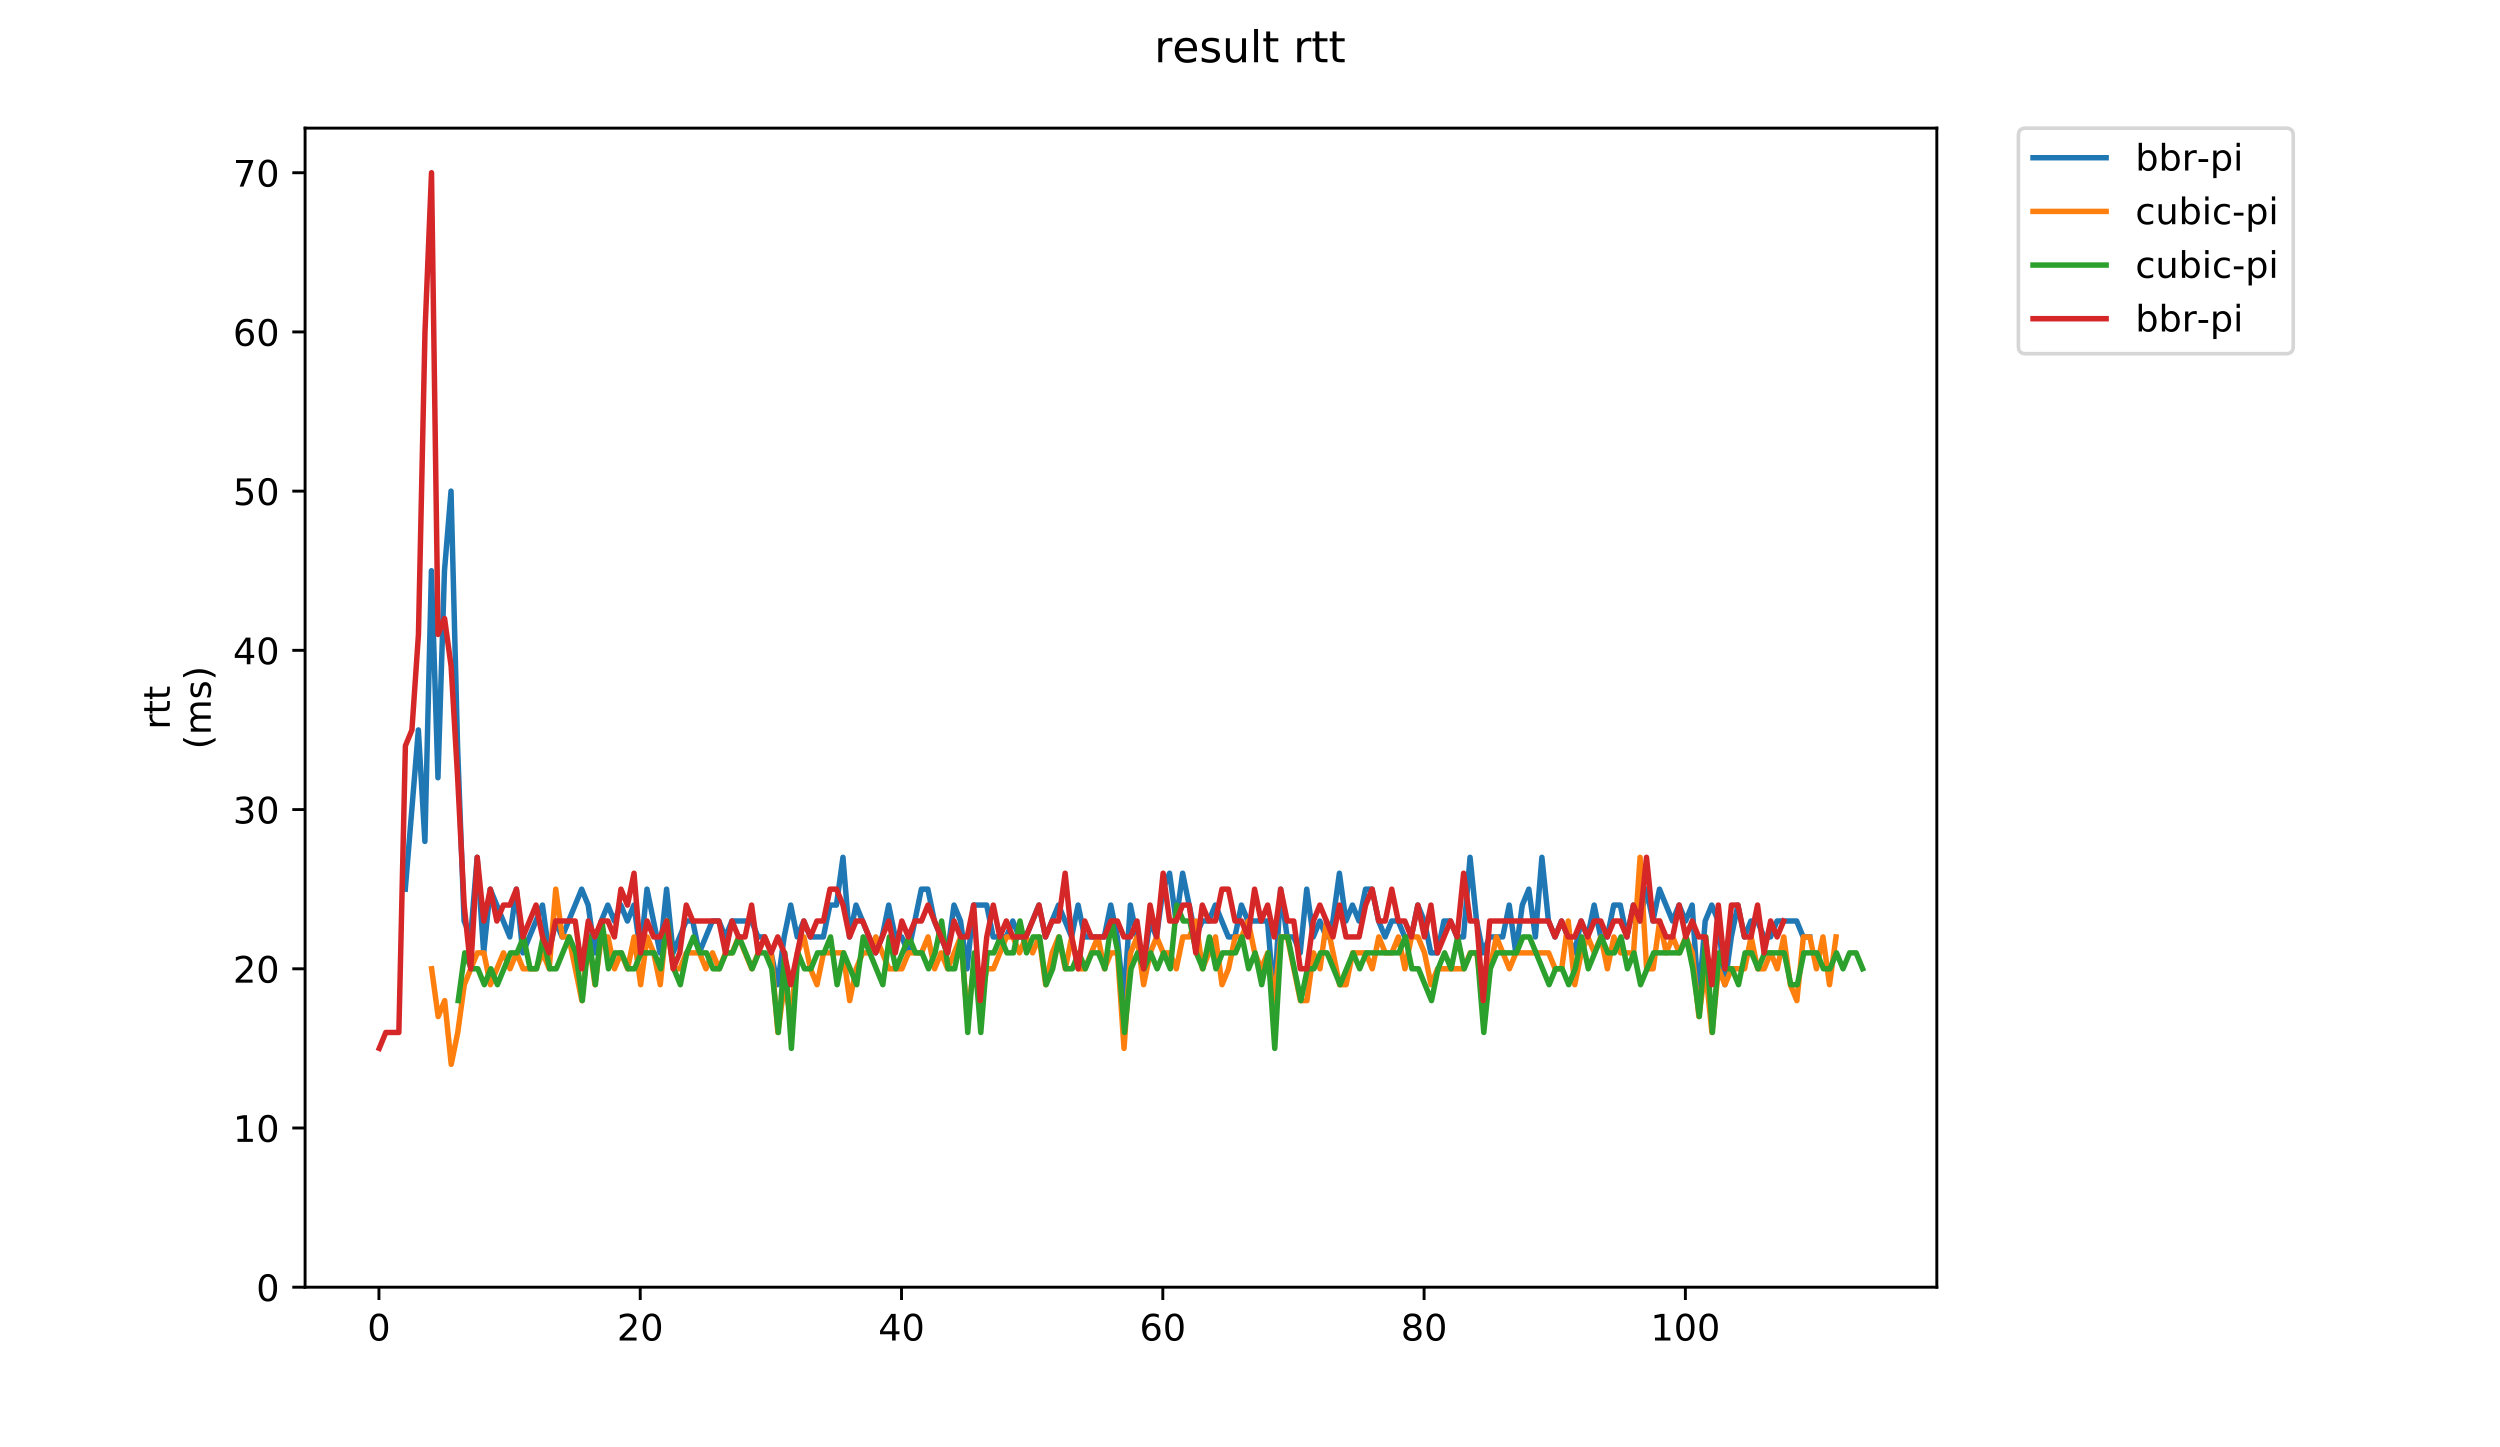 <?xml version="1.0" encoding="utf-8" standalone="no"?>
<!DOCTYPE svg PUBLIC "-//W3C//DTD SVG 1.1//EN"
  "http://www.w3.org/Graphics/SVG/1.1/DTD/svg11.dtd">
<!-- Created with matplotlib (https://matplotlib.org/) -->
<svg height="396pt" version="1.1" viewBox="0 0 684 396" width="684pt" xmlns="http://www.w3.org/2000/svg" xmlns:xlink="http://www.w3.org/1999/xlink">
 <defs>
  <style type="text/css">
*{stroke-linecap:butt;stroke-linejoin:round;}
  </style>
 </defs>
 <g id="figure_1">
  <g id="patch_1">
   <path d="M 0 396 
L 684 396 
L 684 0 
L 0 0 
z
" style="fill:#ffffff;"/>
  </g>
  <g id="axes_1">
   <g id="patch_2">
    <path d="M 83.472 352.174 
L 529.913 352.174 
L 529.913 35.062 
L 83.472 35.062 
z
" style="fill:#ffffff;"/>
   </g>
   <g id="matplotlib.axis_1">
    <g id="xtick_1">
     <g id="line2d_1">
      <defs>
       <path d="M 0 0 
L 0 3.5 
" id="md0617c1db4" style="stroke:#000000;stroke-width:0.8;"/>
      </defs>
      <g>
       <use style="stroke:#000000;stroke-width:0.8;" x="103.679" xlink:href="#md0617c1db4" y="352.174"/>
      </g>
     </g>
     <g id="text_1">
      <!-- 0 -->
      <defs>
       <path d="M 31.781 66.406 
Q 24.172 66.406 20.328 58.906 
Q 16.5 51.422 16.5 36.375 
Q 16.5 21.391 20.328 13.891 
Q 24.172 6.391 31.781 6.391 
Q 39.453 6.391 43.281 13.891 
Q 47.125 21.391 47.125 36.375 
Q 47.125 51.422 43.281 58.906 
Q 39.453 66.406 31.781 66.406 
z
M 31.781 74.219 
Q 44.047 74.219 50.516 64.516 
Q 56.984 54.828 56.984 36.375 
Q 56.984 17.969 50.516 8.266 
Q 44.047 -1.422 31.781 -1.422 
Q 19.531 -1.422 13.062 8.266 
Q 6.594 17.969 6.594 36.375 
Q 6.594 54.828 13.062 64.516 
Q 19.531 74.219 31.781 74.219 
z
" id="DejaVuSans-48"/>
      </defs>
      <g transform="translate(100.498 366.773)scale(0.1 -0.1)">
       <use xlink:href="#DejaVuSans-48"/>
      </g>
     </g>
    </g>
    <g id="xtick_2">
     <g id="line2d_2">
      <g>
       <use style="stroke:#000000;stroke-width:0.8;" x="175.167" xlink:href="#md0617c1db4" y="352.174"/>
      </g>
     </g>
     <g id="text_2">
      <!-- 20 -->
      <defs>
       <path d="M 19.188 8.297 
L 53.609 8.297 
L 53.609 0 
L 7.328 0 
L 7.328 8.297 
Q 12.938 14.109 22.625 23.891 
Q 32.328 33.688 34.812 36.531 
Q 39.547 41.844 41.422 45.531 
Q 43.312 49.219 43.312 52.781 
Q 43.312 58.594 39.234 62.25 
Q 35.156 65.922 28.609 65.922 
Q 23.969 65.922 18.812 64.312 
Q 13.672 62.703 7.812 59.422 
L 7.812 69.391 
Q 13.766 71.781 18.938 73 
Q 24.125 74.219 28.422 74.219 
Q 39.75 74.219 46.484 68.547 
Q 53.219 62.891 53.219 53.422 
Q 53.219 48.922 51.531 44.891 
Q 49.859 40.875 45.406 35.406 
Q 44.188 33.984 37.641 27.219 
Q 31.109 20.453 19.188 8.297 
z
" id="DejaVuSans-50"/>
      </defs>
      <g transform="translate(168.805 366.773)scale(0.1 -0.1)">
       <use xlink:href="#DejaVuSans-50"/>
       <use x="63.623" xlink:href="#DejaVuSans-48"/>
      </g>
     </g>
    </g>
    <g id="xtick_3">
     <g id="line2d_3">
      <g>
       <use style="stroke:#000000;stroke-width:0.8;" x="246.655" xlink:href="#md0617c1db4" y="352.174"/>
      </g>
     </g>
     <g id="text_3">
      <!-- 40 -->
      <defs>
       <path d="M 37.797 64.312 
L 12.891 25.391 
L 37.797 25.391 
z
M 35.203 72.906 
L 47.609 72.906 
L 47.609 25.391 
L 58.016 25.391 
L 58.016 17.188 
L 47.609 17.188 
L 47.609 0 
L 37.797 0 
L 37.797 17.188 
L 4.891 17.188 
L 4.891 26.703 
z
" id="DejaVuSans-52"/>
      </defs>
      <g transform="translate(240.293 366.773)scale(0.1 -0.1)">
       <use xlink:href="#DejaVuSans-52"/>
       <use x="63.623" xlink:href="#DejaVuSans-48"/>
      </g>
     </g>
    </g>
    <g id="xtick_4">
     <g id="line2d_4">
      <g>
       <use style="stroke:#000000;stroke-width:0.8;" x="318.143" xlink:href="#md0617c1db4" y="352.174"/>
      </g>
     </g>
     <g id="text_4">
      <!-- 60 -->
      <defs>
       <path d="M 33.016 40.375 
Q 26.375 40.375 22.484 35.828 
Q 18.609 31.297 18.609 23.391 
Q 18.609 15.531 22.484 10.953 
Q 26.375 6.391 33.016 6.391 
Q 39.656 6.391 43.531 10.953 
Q 47.406 15.531 47.406 23.391 
Q 47.406 31.297 43.531 35.828 
Q 39.656 40.375 33.016 40.375 
z
M 52.594 71.297 
L 52.594 62.312 
Q 48.875 64.062 45.094 64.984 
Q 41.312 65.922 37.594 65.922 
Q 27.828 65.922 22.672 59.328 
Q 17.531 52.734 16.797 39.406 
Q 19.672 43.656 24.016 45.922 
Q 28.375 48.188 33.594 48.188 
Q 44.578 48.188 50.953 41.516 
Q 57.328 34.859 57.328 23.391 
Q 57.328 12.156 50.688 5.359 
Q 44.047 -1.422 33.016 -1.422 
Q 20.359 -1.422 13.672 8.266 
Q 6.984 17.969 6.984 36.375 
Q 6.984 53.656 15.188 63.938 
Q 23.391 74.219 37.203 74.219 
Q 40.922 74.219 44.703 73.484 
Q 48.484 72.75 52.594 71.297 
z
" id="DejaVuSans-54"/>
      </defs>
      <g transform="translate(311.781 366.773)scale(0.1 -0.1)">
       <use xlink:href="#DejaVuSans-54"/>
       <use x="63.623" xlink:href="#DejaVuSans-48"/>
      </g>
     </g>
    </g>
    <g id="xtick_5">
     <g id="line2d_5">
      <g>
       <use style="stroke:#000000;stroke-width:0.8;" x="389.631" xlink:href="#md0617c1db4" y="352.174"/>
      </g>
     </g>
     <g id="text_5">
      <!-- 80 -->
      <defs>
       <path d="M 31.781 34.625 
Q 24.75 34.625 20.719 30.859 
Q 16.703 27.094 16.703 20.516 
Q 16.703 13.922 20.719 10.156 
Q 24.75 6.391 31.781 6.391 
Q 38.812 6.391 42.859 10.172 
Q 46.922 13.969 46.922 20.516 
Q 46.922 27.094 42.891 30.859 
Q 38.875 34.625 31.781 34.625 
z
M 21.922 38.812 
Q 15.578 40.375 12.031 44.719 
Q 8.5 49.078 8.5 55.328 
Q 8.5 64.062 14.719 69.141 
Q 20.953 74.219 31.781 74.219 
Q 42.672 74.219 48.875 69.141 
Q 55.078 64.062 55.078 55.328 
Q 55.078 49.078 51.531 44.719 
Q 48 40.375 41.703 38.812 
Q 48.828 37.156 52.797 32.312 
Q 56.781 27.484 56.781 20.516 
Q 56.781 9.906 50.312 4.234 
Q 43.844 -1.422 31.781 -1.422 
Q 19.734 -1.422 13.25 4.234 
Q 6.781 9.906 6.781 20.516 
Q 6.781 27.484 10.781 32.312 
Q 14.797 37.156 21.922 38.812 
z
M 18.312 54.391 
Q 18.312 48.734 21.844 45.562 
Q 25.391 42.391 31.781 42.391 
Q 38.141 42.391 41.719 45.562 
Q 45.312 48.734 45.312 54.391 
Q 45.312 60.062 41.719 63.234 
Q 38.141 66.406 31.781 66.406 
Q 25.391 66.406 21.844 63.234 
Q 18.312 60.062 18.312 54.391 
z
" id="DejaVuSans-56"/>
      </defs>
      <g transform="translate(383.269 366.773)scale(0.1 -0.1)">
       <use xlink:href="#DejaVuSans-56"/>
       <use x="63.623" xlink:href="#DejaVuSans-48"/>
      </g>
     </g>
    </g>
    <g id="xtick_6">
     <g id="line2d_6">
      <g>
       <use style="stroke:#000000;stroke-width:0.8;" x="461.119" xlink:href="#md0617c1db4" y="352.174"/>
      </g>
     </g>
     <g id="text_6">
      <!-- 100 -->
      <defs>
       <path d="M 12.406 8.297 
L 28.516 8.297 
L 28.516 63.922 
L 10.984 60.406 
L 10.984 69.391 
L 28.422 72.906 
L 38.281 72.906 
L 38.281 8.297 
L 54.391 8.297 
L 54.391 0 
L 12.406 0 
z
" id="DejaVuSans-49"/>
      </defs>
      <g transform="translate(451.575 366.773)scale(0.1 -0.1)">
       <use xlink:href="#DejaVuSans-49"/>
       <use x="63.623" xlink:href="#DejaVuSans-48"/>
       <use x="127.246" xlink:href="#DejaVuSans-48"/>
      </g>
     </g>
    </g>
   </g>
   <g id="matplotlib.axis_2">
    <g id="ytick_1">
     <g id="line2d_7">
      <defs>
       <path d="M 0 0 
L -3.5 0 
" id="m2004f28750" style="stroke:#000000;stroke-width:0.8;"/>
      </defs>
      <g>
       <use style="stroke:#000000;stroke-width:0.8;" x="83.472" xlink:href="#m2004f28750" y="352.174"/>
      </g>
     </g>
     <g id="text_7">
      <!-- 0 -->
      <g transform="translate(70.11 355.973)scale(0.1 -0.1)">
       <use xlink:href="#DejaVuSans-48"/>
      </g>
     </g>
    </g>
    <g id="ytick_2">
     <g id="line2d_8">
      <g>
       <use style="stroke:#000000;stroke-width:0.8;" x="83.472" xlink:href="#m2004f28750" y="308.615"/>
      </g>
     </g>
     <g id="text_8">
      <!-- 10 -->
      <g transform="translate(63.747 312.414)scale(0.1 -0.1)">
       <use xlink:href="#DejaVuSans-49"/>
       <use x="63.623" xlink:href="#DejaVuSans-48"/>
      </g>
     </g>
    </g>
    <g id="ytick_3">
     <g id="line2d_9">
      <g>
       <use style="stroke:#000000;stroke-width:0.8;" x="83.472" xlink:href="#m2004f28750" y="265.056"/>
      </g>
     </g>
     <g id="text_9">
      <!-- 20 -->
      <g transform="translate(63.747 268.855)scale(0.1 -0.1)">
       <use xlink:href="#DejaVuSans-50"/>
       <use x="63.623" xlink:href="#DejaVuSans-48"/>
      </g>
     </g>
    </g>
    <g id="ytick_4">
     <g id="line2d_10">
      <g>
       <use style="stroke:#000000;stroke-width:0.8;" x="83.472" xlink:href="#m2004f28750" y="221.496"/>
      </g>
     </g>
     <g id="text_10">
      <!-- 30 -->
      <defs>
       <path d="M 40.578 39.312 
Q 47.656 37.797 51.625 33 
Q 55.609 28.219 55.609 21.188 
Q 55.609 10.406 48.188 4.484 
Q 40.766 -1.422 27.094 -1.422 
Q 22.516 -1.422 17.656 -0.516 
Q 12.797 0.391 7.625 2.203 
L 7.625 11.719 
Q 11.719 9.328 16.594 8.109 
Q 21.484 6.891 26.812 6.891 
Q 36.078 6.891 40.938 10.547 
Q 45.797 14.203 45.797 21.188 
Q 45.797 27.641 41.281 31.266 
Q 36.766 34.906 28.719 34.906 
L 20.219 34.906 
L 20.219 43.016 
L 29.109 43.016 
Q 36.375 43.016 40.234 45.922 
Q 44.094 48.828 44.094 54.297 
Q 44.094 59.906 40.109 62.906 
Q 36.141 65.922 28.719 65.922 
Q 24.656 65.922 20.016 65.031 
Q 15.375 64.156 9.812 62.312 
L 9.812 71.094 
Q 15.438 72.656 20.344 73.438 
Q 25.25 74.219 29.594 74.219 
Q 40.828 74.219 47.359 69.109 
Q 53.906 64.016 53.906 55.328 
Q 53.906 49.266 50.438 45.094 
Q 46.969 40.922 40.578 39.312 
z
" id="DejaVuSans-51"/>
      </defs>
      <g transform="translate(63.747 225.296)scale(0.1 -0.1)">
       <use xlink:href="#DejaVuSans-51"/>
       <use x="63.623" xlink:href="#DejaVuSans-48"/>
      </g>
     </g>
    </g>
    <g id="ytick_5">
     <g id="line2d_11">
      <g>
       <use style="stroke:#000000;stroke-width:0.8;" x="83.472" xlink:href="#m2004f28750" y="177.937"/>
      </g>
     </g>
     <g id="text_11">
      <!-- 40 -->
      <g transform="translate(63.747 181.736)scale(0.1 -0.1)">
       <use xlink:href="#DejaVuSans-52"/>
       <use x="63.623" xlink:href="#DejaVuSans-48"/>
      </g>
     </g>
    </g>
    <g id="ytick_6">
     <g id="line2d_12">
      <g>
       <use style="stroke:#000000;stroke-width:0.8;" x="83.472" xlink:href="#m2004f28750" y="134.378"/>
      </g>
     </g>
     <g id="text_12">
      <!-- 50 -->
      <defs>
       <path d="M 10.797 72.906 
L 49.516 72.906 
L 49.516 64.594 
L 19.828 64.594 
L 19.828 46.734 
Q 21.969 47.469 24.109 47.828 
Q 26.266 48.188 28.422 48.188 
Q 40.625 48.188 47.75 41.5 
Q 54.891 34.812 54.891 23.391 
Q 54.891 11.625 47.562 5.094 
Q 40.234 -1.422 26.906 -1.422 
Q 22.312 -1.422 17.547 -0.641 
Q 12.797 0.141 7.719 1.703 
L 7.719 11.625 
Q 12.109 9.234 16.797 8.062 
Q 21.484 6.891 26.703 6.891 
Q 35.156 6.891 40.078 11.328 
Q 45.016 15.766 45.016 23.391 
Q 45.016 31 40.078 35.438 
Q 35.156 39.891 26.703 39.891 
Q 22.75 39.891 18.812 39.016 
Q 14.891 38.141 10.797 36.281 
z
" id="DejaVuSans-53"/>
      </defs>
      <g transform="translate(63.747 138.177)scale(0.1 -0.1)">
       <use xlink:href="#DejaVuSans-53"/>
       <use x="63.623" xlink:href="#DejaVuSans-48"/>
      </g>
     </g>
    </g>
    <g id="ytick_7">
     <g id="line2d_13">
      <g>
       <use style="stroke:#000000;stroke-width:0.8;" x="83.472" xlink:href="#m2004f28750" y="90.818"/>
      </g>
     </g>
     <g id="text_13">
      <!-- 60 -->
      <g transform="translate(63.747 94.618)scale(0.1 -0.1)">
       <use xlink:href="#DejaVuSans-54"/>
       <use x="63.623" xlink:href="#DejaVuSans-48"/>
      </g>
     </g>
    </g>
    <g id="ytick_8">
     <g id="line2d_14">
      <g>
       <use style="stroke:#000000;stroke-width:0.8;" x="83.472" xlink:href="#m2004f28750" y="47.259"/>
      </g>
     </g>
     <g id="text_14">
      <!-- 70 -->
      <defs>
       <path d="M 8.203 72.906 
L 55.078 72.906 
L 55.078 68.703 
L 28.609 0 
L 18.312 0 
L 43.219 64.594 
L 8.203 64.594 
z
" id="DejaVuSans-55"/>
      </defs>
      <g transform="translate(63.747 51.058)scale(0.1 -0.1)">
       <use xlink:href="#DejaVuSans-55"/>
       <use x="63.623" xlink:href="#DejaVuSans-48"/>
      </g>
     </g>
    </g>
    <g id="text_15">
     <!-- rtt -->
     <defs>
      <path d="M 41.109 46.297 
Q 39.594 47.172 37.812 47.578 
Q 36.031 48 33.891 48 
Q 26.266 48 22.188 43.047 
Q 18.109 38.094 18.109 28.812 
L 18.109 0 
L 9.078 0 
L 9.078 54.688 
L 18.109 54.688 
L 18.109 46.188 
Q 20.953 51.172 25.484 53.578 
Q 30.031 56 36.531 56 
Q 37.453 56 38.578 55.875 
Q 39.703 55.766 41.062 55.516 
z
" id="DejaVuSans-114"/>
      <path d="M 18.312 70.219 
L 18.312 54.688 
L 36.812 54.688 
L 36.812 47.703 
L 18.312 47.703 
L 18.312 18.016 
Q 18.312 11.328 20.141 9.422 
Q 21.969 7.516 27.594 7.516 
L 36.812 7.516 
L 36.812 0 
L 27.594 0 
Q 17.188 0 13.234 3.875 
Q 9.281 7.766 9.281 18.016 
L 9.281 47.703 
L 2.688 47.703 
L 2.688 54.688 
L 9.281 54.688 
L 9.281 70.219 
z
" id="DejaVuSans-116"/>
     </defs>
     <g transform="translate(46.47 199.594)rotate(-90)scale(0.1 -0.1)">
      <use xlink:href="#DejaVuSans-114"/>
      <use x="41.113" xlink:href="#DejaVuSans-116"/>
      <use x="80.322" xlink:href="#DejaVuSans-116"/>
     </g>
     <!-- (ms) -->
     <defs>
      <path d="M 31 75.875 
Q 24.469 64.656 21.281 53.656 
Q 18.109 42.672 18.109 31.391 
Q 18.109 20.125 21.312 9.062 
Q 24.516 -2 31 -13.188 
L 23.188 -13.188 
Q 15.875 -1.703 12.234 9.375 
Q 8.594 20.453 8.594 31.391 
Q 8.594 42.281 12.203 53.312 
Q 15.828 64.359 23.188 75.875 
z
" id="DejaVuSans-40"/>
      <path d="M 52 44.188 
Q 55.375 50.25 60.062 53.125 
Q 64.75 56 71.094 56 
Q 79.641 56 84.281 50.016 
Q 88.922 44.047 88.922 33.016 
L 88.922 0 
L 79.891 0 
L 79.891 32.719 
Q 79.891 40.578 77.094 44.375 
Q 74.312 48.188 68.609 48.188 
Q 61.625 48.188 57.562 43.547 
Q 53.516 38.922 53.516 30.906 
L 53.516 0 
L 44.484 0 
L 44.484 32.719 
Q 44.484 40.625 41.703 44.406 
Q 38.922 48.188 33.109 48.188 
Q 26.219 48.188 22.156 43.531 
Q 18.109 38.875 18.109 30.906 
L 18.109 0 
L 9.078 0 
L 9.078 54.688 
L 18.109 54.688 
L 18.109 46.188 
Q 21.188 51.219 25.484 53.609 
Q 29.781 56 35.688 56 
Q 41.656 56 45.828 52.969 
Q 50 49.953 52 44.188 
z
" id="DejaVuSans-109"/>
      <path d="M 44.281 53.078 
L 44.281 44.578 
Q 40.484 46.531 36.375 47.5 
Q 32.281 48.484 27.875 48.484 
Q 21.188 48.484 17.844 46.438 
Q 14.5 44.391 14.5 40.281 
Q 14.5 37.156 16.891 35.375 
Q 19.281 33.594 26.516 31.984 
L 29.594 31.297 
Q 39.156 29.25 43.188 25.516 
Q 47.219 21.781 47.219 15.094 
Q 47.219 7.469 41.188 3.016 
Q 35.156 -1.422 24.609 -1.422 
Q 20.219 -1.422 15.453 -0.562 
Q 10.688 0.297 5.422 2 
L 5.422 11.281 
Q 10.406 8.688 15.234 7.391 
Q 20.062 6.109 24.812 6.109 
Q 31.156 6.109 34.562 8.281 
Q 37.984 10.453 37.984 14.406 
Q 37.984 18.062 35.516 20.016 
Q 33.062 21.969 24.703 23.781 
L 21.578 24.516 
Q 13.234 26.266 9.516 29.906 
Q 5.812 33.547 5.812 39.891 
Q 5.812 47.609 11.281 51.797 
Q 16.75 56 26.812 56 
Q 31.781 56 36.172 55.266 
Q 40.578 54.547 44.281 53.078 
z
" id="DejaVuSans-115"/>
      <path d="M 8.016 75.875 
L 15.828 75.875 
Q 23.141 64.359 26.781 53.312 
Q 30.422 42.281 30.422 31.391 
Q 30.422 20.453 26.781 9.375 
Q 23.141 -1.703 15.828 -13.188 
L 8.016 -13.188 
Q 14.5 -2 17.703 9.062 
Q 20.906 20.125 20.906 31.391 
Q 20.906 42.672 17.703 53.656 
Q 14.5 64.656 8.016 75.875 
z
" id="DejaVuSans-41"/>
     </defs>
     <g transform="translate(57.668 204.995)rotate(-90)scale(0.1 -0.1)">
      <use xlink:href="#DejaVuSans-40"/>
      <use x="39.014" xlink:href="#DejaVuSans-109"/>
      <use x="136.426" xlink:href="#DejaVuSans-115"/>
      <use x="188.525" xlink:href="#DejaVuSans-41"/>
     </g>
    </g>
   </g>
   <g id="line2d_15">
    <path clip-path="url(#p6625dbf6be)" d="M 110.889 243.276 
L 114.463 199.717 
L 116.25 230.208 
L 118.038 156.157 
L 119.825 212.784 
L 121.612 156.157 
L 123.399 134.378 
L 125.186 204.073 
L 126.974 251.988 
L 128.761 256.344 
L 130.548 234.564 
L 132.335 260.7 
L 134.122 243.276 
L 139.484 256.344 
L 141.271 243.276 
L 143.058 260.7 
L 148.42 247.632 
L 150.207 260.7 
L 151.994 251.988 
L 153.782 256.344 
L 159.143 243.276 
L 160.93 247.632 
L 162.718 260.7 
L 164.505 251.988 
L 166.292 247.632 
L 168.079 251.988 
L 169.866 247.632 
L 171.654 251.988 
L 173.441 247.632 
L 175.228 260.7 
L 177.015 243.276 
L 180.59 260.7 
L 182.377 243.276 
L 184.164 260.7 
L 187.738 251.988 
L 189.526 251.988 
L 191.313 260.7 
L 194.887 251.988 
L 196.674 251.988 
L 198.462 256.344 
L 200.249 251.988 
L 205.61 251.988 
L 207.398 256.344 
L 209.185 256.344 
L 210.972 260.7 
L 212.759 269.412 
L 214.546 256.344 
L 216.334 247.632 
L 218.121 256.344 
L 219.908 251.988 
L 221.695 256.344 
L 225.27 256.344 
L 227.057 247.632 
L 228.844 247.632 
L 230.631 234.564 
L 232.418 256.344 
L 234.206 247.632 
L 239.567 260.7 
L 241.354 256.344 
L 243.142 247.632 
L 244.929 256.344 
L 246.716 256.344 
L 248.503 260.7 
L 252.078 243.276 
L 253.865 243.276 
L 255.652 251.988 
L 259.226 260.7 
L 261.014 247.632 
L 262.801 251.988 
L 264.588 265.056 
L 266.375 247.632 
L 269.95 247.632 
L 271.737 256.344 
L 275.311 256.344 
L 277.098 251.988 
L 278.886 256.344 
L 280.673 256.344 
L 284.247 247.632 
L 286.034 256.344 
L 289.609 247.632 
L 293.183 256.344 
L 294.97 247.632 
L 296.758 256.344 
L 302.119 256.344 
L 303.906 247.632 
L 305.694 256.344 
L 307.481 273.767 
L 309.268 247.632 
L 312.842 265.056 
L 314.63 251.988 
L 316.417 256.344 
L 318.204 243.276 
L 319.991 238.92 
L 321.778 251.988 
L 323.566 238.92 
L 327.14 256.344 
L 328.927 251.988 
L 330.714 251.988 
L 332.502 247.632 
L 336.076 256.344 
L 337.863 256.344 
L 339.65 247.632 
L 341.438 251.988 
L 346.799 251.988 
L 348.586 273.767 
L 350.374 243.276 
L 352.161 256.344 
L 353.948 256.344 
L 355.735 260.7 
L 357.522 243.276 
L 359.31 256.344 
L 361.097 251.988 
L 362.884 256.344 
L 364.671 251.988 
L 366.458 238.92 
L 368.246 251.988 
L 370.033 247.632 
L 371.82 251.988 
L 373.607 243.276 
L 375.394 243.276 
L 377.182 251.988 
L 378.969 256.344 
L 380.756 251.988 
L 382.543 251.988 
L 384.33 256.344 
L 386.118 256.344 
L 387.905 247.632 
L 389.692 251.988 
L 391.479 260.7 
L 393.266 260.7 
L 395.054 251.988 
L 396.841 251.988 
L 398.628 256.344 
L 400.415 256.344 
L 402.202 234.564 
L 403.99 251.988 
L 405.777 260.7 
L 407.564 256.344 
L 411.138 256.344 
L 412.926 247.632 
L 414.713 260.7 
L 416.5 247.632 
L 418.287 243.276 
L 420.074 256.344 
L 421.862 234.564 
L 423.649 251.988 
L 425.436 256.344 
L 427.223 251.988 
L 430.798 260.7 
L 432.585 251.988 
L 434.372 256.344 
L 436.159 247.632 
L 437.946 256.344 
L 439.734 256.344 
L 441.521 247.632 
L 443.308 247.632 
L 445.095 256.344 
L 446.882 247.632 
L 448.67 251.988 
L 450.457 243.276 
L 452.244 251.988 
L 454.031 243.276 
L 457.606 251.988 
L 459.393 247.632 
L 461.18 251.988 
L 462.967 247.632 
L 464.754 273.767 
L 466.542 251.988 
L 468.329 247.632 
L 470.116 251.988 
L 471.903 269.412 
L 473.69 256.344 
L 475.478 247.632 
L 477.265 256.344 
L 479.052 251.988 
L 480.839 251.988 
L 482.626 256.344 
L 484.414 256.344 
L 486.201 251.988 
L 491.562 251.988 
L 493.35 256.344 
L 495.137 256.344 
L 495.137 256.344 
" style="fill:none;stroke:#1f77b4;stroke-linecap:square;stroke-width:1.5;"/>
   </g>
   <g id="line2d_16">
    <path clip-path="url(#p6625dbf6be)" d="M 118.091 265.056 
L 119.878 278.123 
L 121.666 273.767 
L 123.453 291.191 
L 125.24 282.479 
L 127.027 269.412 
L 130.602 260.7 
L 132.389 260.7 
L 134.176 269.412 
L 137.75 260.7 
L 139.538 265.056 
L 141.325 260.7 
L 143.112 265.056 
L 146.686 265.056 
L 148.474 260.7 
L 150.261 265.056 
L 152.048 243.276 
L 153.835 256.344 
L 155.622 256.344 
L 159.197 273.767 
L 160.984 256.344 
L 162.771 269.412 
L 164.558 256.344 
L 166.346 256.344 
L 168.133 265.056 
L 169.92 260.7 
L 171.707 265.056 
L 173.494 256.344 
L 175.282 269.412 
L 177.069 256.344 
L 178.856 260.7 
L 180.643 269.412 
L 182.43 251.988 
L 184.218 265.056 
L 186.005 265.056 
L 187.792 260.7 
L 191.366 260.7 
L 193.154 265.056 
L 194.941 260.7 
L 196.728 265.056 
L 198.515 260.7 
L 200.302 260.7 
L 202.09 256.344 
L 205.664 265.056 
L 209.238 256.344 
L 211.026 260.7 
L 212.813 282.479 
L 214.6 269.412 
L 216.387 278.123 
L 218.174 260.7 
L 219.962 256.344 
L 221.749 265.056 
L 223.536 269.412 
L 225.323 260.7 
L 230.685 260.7 
L 232.472 273.767 
L 234.259 265.056 
L 236.046 260.7 
L 237.834 260.7 
L 239.621 256.344 
L 243.195 265.056 
L 246.77 265.056 
L 248.557 260.7 
L 252.131 260.7 
L 253.918 256.344 
L 255.706 265.056 
L 257.493 260.7 
L 259.28 265.056 
L 262.854 256.344 
L 264.642 278.123 
L 266.429 265.056 
L 268.216 273.767 
L 270.003 265.056 
L 271.79 265.056 
L 275.365 256.344 
L 277.152 256.344 
L 278.939 260.7 
L 280.726 256.344 
L 282.514 260.7 
L 284.301 256.344 
L 286.088 269.412 
L 287.875 260.7 
L 289.662 256.344 
L 291.45 265.056 
L 293.237 256.344 
L 295.024 265.056 
L 296.811 265.056 
L 300.386 256.344 
L 302.173 265.056 
L 303.96 260.7 
L 305.747 260.7 
L 307.534 286.835 
L 309.322 260.7 
L 311.109 256.344 
L 312.896 269.412 
L 314.683 260.7 
L 316.47 256.344 
L 318.258 260.7 
L 320.045 260.7 
L 321.832 265.056 
L 323.619 256.344 
L 325.406 256.344 
L 327.194 251.988 
L 328.981 265.056 
L 332.555 256.344 
L 334.342 269.412 
L 336.13 265.056 
L 337.917 256.344 
L 339.704 256.344 
L 341.491 251.988 
L 343.278 260.7 
L 345.066 265.056 
L 346.853 260.7 
L 348.64 273.767 
L 350.427 256.344 
L 352.214 256.344 
L 355.789 273.767 
L 357.576 273.767 
L 359.363 260.7 
L 361.15 265.056 
L 362.938 251.988 
L 366.512 269.412 
L 368.299 269.412 
L 370.086 260.7 
L 373.661 260.7 
L 375.448 265.056 
L 377.235 256.344 
L 379.022 260.7 
L 380.81 260.7 
L 382.597 256.344 
L 384.384 265.056 
L 386.171 256.344 
L 387.958 256.344 
L 389.746 260.7 
L 391.533 269.412 
L 393.32 265.056 
L 400.469 265.056 
L 402.256 260.7 
L 404.043 260.7 
L 405.83 273.767 
L 409.405 256.344 
L 412.979 265.056 
L 414.766 260.7 
L 423.702 260.7 
L 425.49 265.056 
L 427.277 265.056 
L 429.064 251.988 
L 430.851 269.412 
L 432.638 260.7 
L 434.426 256.344 
L 436.213 260.7 
L 438 256.344 
L 439.787 265.056 
L 441.574 256.344 
L 443.362 260.7 
L 446.936 260.7 
L 448.723 234.564 
L 450.51 265.056 
L 452.298 265.056 
L 454.085 251.988 
L 455.872 260.7 
L 457.659 256.344 
L 459.446 260.7 
L 461.234 256.344 
L 463.021 260.7 
L 464.808 278.123 
L 466.595 265.056 
L 468.382 282.479 
L 470.17 265.056 
L 471.957 269.412 
L 473.744 265.056 
L 477.318 265.056 
L 479.106 256.344 
L 480.893 265.056 
L 482.68 265.056 
L 484.467 260.7 
L 486.254 265.056 
L 488.042 256.344 
L 489.829 269.412 
L 491.616 273.767 
L 493.403 256.344 
L 495.19 256.344 
L 496.978 265.056 
L 498.765 256.344 
L 500.552 269.412 
L 502.339 256.344 
L 502.339 256.344 
" style="fill:none;stroke:#ff7f0e;stroke-linecap:square;stroke-width:1.5;"/>
   </g>
   <g id="line2d_17">
    <path clip-path="url(#p6625dbf6be)" d="M 125.372 273.767 
L 127.16 260.7 
L 128.947 265.056 
L 130.734 265.056 
L 132.521 269.412 
L 134.308 265.056 
L 136.096 269.412 
L 139.67 260.7 
L 141.457 260.7 
L 143.244 256.344 
L 145.032 265.056 
L 146.819 265.056 
L 148.606 256.344 
L 150.393 265.056 
L 152.18 265.056 
L 155.755 256.344 
L 157.542 260.7 
L 159.329 273.767 
L 161.116 256.344 
L 162.904 269.412 
L 164.691 251.988 
L 166.478 265.056 
L 168.265 260.7 
L 170.052 260.7 
L 171.84 265.056 
L 173.627 265.056 
L 175.414 260.7 
L 178.988 260.7 
L 180.776 265.056 
L 182.563 251.988 
L 184.35 265.056 
L 186.137 269.412 
L 187.924 260.7 
L 189.712 256.344 
L 191.499 260.7 
L 193.286 260.7 
L 195.073 265.056 
L 196.86 265.056 
L 198.648 260.7 
L 200.435 260.7 
L 202.222 256.344 
L 205.796 265.056 
L 207.584 260.7 
L 209.371 260.7 
L 211.158 265.056 
L 212.945 282.479 
L 214.732 260.7 
L 216.52 286.835 
L 218.307 260.7 
L 220.094 265.056 
L 221.881 265.056 
L 223.668 260.7 
L 225.456 260.7 
L 227.243 256.344 
L 229.03 269.412 
L 230.817 260.7 
L 234.392 269.412 
L 236.179 256.344 
L 241.54 269.412 
L 243.328 256.344 
L 245.115 265.056 
L 248.689 256.344 
L 250.476 260.7 
L 252.263 260.7 
L 254.051 265.056 
L 255.838 260.7 
L 257.625 251.988 
L 259.412 265.056 
L 261.199 265.056 
L 262.987 256.344 
L 264.774 282.479 
L 266.561 260.7 
L 268.348 282.479 
L 270.135 260.7 
L 271.923 260.7 
L 273.71 256.344 
L 275.497 260.7 
L 277.284 260.7 
L 279.071 251.988 
L 280.859 260.7 
L 282.646 256.344 
L 284.433 256.344 
L 286.22 269.412 
L 288.007 265.056 
L 289.795 256.344 
L 291.582 265.056 
L 293.369 265.056 
L 295.156 260.7 
L 296.943 265.056 
L 298.731 260.7 
L 300.518 260.7 
L 302.305 265.056 
L 304.092 251.988 
L 305.879 260.7 
L 307.667 282.479 
L 309.454 265.056 
L 311.241 260.7 
L 313.028 265.056 
L 314.815 260.7 
L 316.603 265.056 
L 318.39 260.7 
L 320.177 265.056 
L 321.964 247.632 
L 323.751 251.988 
L 325.539 251.988 
L 327.326 260.7 
L 329.113 265.056 
L 330.9 256.344 
L 332.687 265.056 
L 334.475 260.7 
L 338.049 260.7 
L 339.836 256.344 
L 341.623 265.056 
L 343.411 260.7 
L 345.198 269.412 
L 346.985 260.7 
L 348.772 286.835 
L 350.559 256.344 
L 352.347 256.344 
L 355.921 273.767 
L 357.708 265.056 
L 359.495 265.056 
L 361.283 260.7 
L 363.07 260.7 
L 366.644 269.412 
L 370.219 260.7 
L 372.006 265.056 
L 373.793 260.7 
L 382.729 260.7 
L 384.516 256.344 
L 386.303 265.056 
L 388.091 265.056 
L 391.665 273.767 
L 393.452 265.056 
L 395.239 260.7 
L 397.027 265.056 
L 398.814 256.344 
L 400.601 265.056 
L 402.388 260.7 
L 404.175 260.7 
L 405.963 282.479 
L 407.75 265.056 
L 409.537 260.7 
L 414.899 260.7 
L 416.686 256.344 
L 418.473 256.344 
L 423.835 269.412 
L 425.622 265.056 
L 427.409 265.056 
L 429.196 269.412 
L 430.983 265.056 
L 432.771 256.344 
L 434.558 265.056 
L 438.132 256.344 
L 439.919 260.7 
L 441.707 260.7 
L 443.494 256.344 
L 445.281 265.056 
L 447.068 260.7 
L 448.855 269.412 
L 452.43 260.7 
L 459.579 260.7 
L 461.366 256.344 
L 463.153 265.056 
L 464.94 278.123 
L 466.727 256.344 
L 468.515 282.479 
L 470.302 260.7 
L 472.089 265.056 
L 473.876 265.056 
L 475.663 269.412 
L 477.451 260.7 
L 479.238 260.7 
L 481.025 265.056 
L 482.812 260.7 
L 488.174 260.7 
L 489.961 269.412 
L 491.748 269.412 
L 493.535 260.7 
L 497.11 260.7 
L 498.897 265.056 
L 500.684 265.056 
L 502.471 260.7 
L 504.259 265.056 
L 506.046 260.7 
L 507.833 260.7 
L 509.62 265.056 
L 509.62 265.056 
" style="fill:none;stroke:#2ca02c;stroke-linecap:square;stroke-width:1.5;"/>
   </g>
   <g id="line2d_18">
    <path clip-path="url(#p6625dbf6be)" d="M 103.765 286.835 
L 105.552 282.479 
L 109.127 282.479 
L 110.914 204.073 
L 112.701 199.717 
L 114.488 173.581 
L 116.275 90.818 
L 118.063 47.259 
L 119.85 173.581 
L 121.637 169.225 
L 123.424 182.293 
L 125.211 212.784 
L 126.999 247.632 
L 128.786 265.056 
L 130.573 234.564 
L 132.36 251.988 
L 134.147 243.276 
L 135.935 251.988 
L 137.722 247.632 
L 139.509 247.632 
L 141.296 243.276 
L 143.083 256.344 
L 146.658 247.632 
L 148.445 256.344 
L 150.232 260.7 
L 152.019 251.988 
L 157.381 251.988 
L 159.168 265.056 
L 160.955 251.988 
L 162.743 256.344 
L 164.53 251.988 
L 166.317 251.988 
L 168.104 256.344 
L 169.891 243.276 
L 171.679 247.632 
L 173.466 238.92 
L 175.253 260.7 
L 177.04 251.988 
L 178.827 256.344 
L 180.615 256.344 
L 182.402 251.988 
L 184.189 265.056 
L 185.976 260.7 
L 187.763 247.632 
L 189.551 251.988 
L 196.699 251.988 
L 198.487 260.7 
L 200.274 251.988 
L 202.061 256.344 
L 203.848 256.344 
L 205.635 247.632 
L 207.423 260.7 
L 209.21 256.344 
L 210.997 260.7 
L 212.784 256.344 
L 214.571 260.7 
L 216.359 269.412 
L 219.933 251.988 
L 221.72 256.344 
L 223.507 251.988 
L 225.295 251.988 
L 227.082 243.276 
L 228.869 243.276 
L 230.656 247.632 
L 232.443 256.344 
L 234.231 251.988 
L 236.018 251.988 
L 239.592 260.7 
L 243.167 251.988 
L 244.954 260.7 
L 246.741 251.988 
L 248.528 256.344 
L 250.315 251.988 
L 252.103 251.988 
L 253.89 247.632 
L 259.251 260.7 
L 261.039 251.988 
L 262.826 256.344 
L 264.613 256.344 
L 266.4 247.632 
L 268.187 273.767 
L 269.975 256.344 
L 271.762 247.632 
L 273.549 256.344 
L 275.336 251.988 
L 277.123 256.344 
L 280.698 256.344 
L 284.272 247.632 
L 286.059 256.344 
L 287.847 251.988 
L 289.634 251.988 
L 291.421 238.92 
L 293.208 256.344 
L 294.995 265.056 
L 296.783 251.988 
L 298.57 256.344 
L 302.144 256.344 
L 303.931 251.988 
L 305.719 251.988 
L 307.506 256.344 
L 309.293 256.344 
L 311.08 251.988 
L 312.867 265.056 
L 314.655 247.632 
L 316.442 256.344 
L 318.229 238.92 
L 320.016 251.988 
L 321.803 251.988 
L 323.591 247.632 
L 325.378 247.632 
L 327.165 260.7 
L 328.952 247.632 
L 330.739 251.988 
L 332.527 251.988 
L 334.314 243.276 
L 336.101 243.276 
L 337.888 251.988 
L 339.675 251.988 
L 341.463 256.344 
L 343.25 243.276 
L 345.037 251.988 
L 346.824 247.632 
L 348.611 256.344 
L 350.399 243.276 
L 352.186 251.988 
L 353.973 251.988 
L 355.76 265.056 
L 357.547 265.056 
L 359.335 251.988 
L 361.122 247.632 
L 364.696 256.344 
L 366.483 247.632 
L 368.271 256.344 
L 371.845 256.344 
L 373.632 247.632 
L 375.419 243.276 
L 377.207 251.988 
L 378.994 251.988 
L 380.781 243.276 
L 382.568 251.988 
L 384.355 251.988 
L 386.143 256.344 
L 387.93 247.632 
L 389.717 256.344 
L 391.504 247.632 
L 393.291 260.7 
L 396.866 251.988 
L 398.653 256.344 
L 400.44 238.92 
L 402.227 251.988 
L 404.015 251.988 
L 405.802 273.767 
L 407.589 251.988 
L 423.674 251.988 
L 425.461 256.344 
L 427.248 251.988 
L 429.035 256.344 
L 430.823 256.344 
L 432.61 251.988 
L 434.397 256.344 
L 436.184 251.988 
L 437.971 251.988 
L 439.759 256.344 
L 441.546 251.988 
L 443.333 251.988 
L 445.12 256.344 
L 446.907 247.632 
L 448.695 251.988 
L 450.482 234.564 
L 452.269 251.988 
L 454.056 251.988 
L 455.843 256.344 
L 457.631 256.344 
L 459.418 247.632 
L 461.205 256.344 
L 462.992 251.988 
L 464.779 256.344 
L 466.567 256.344 
L 468.354 269.412 
L 470.141 247.632 
L 471.928 265.056 
L 473.715 247.632 
L 475.503 247.632 
L 477.29 256.344 
L 479.077 256.344 
L 480.864 247.632 
L 482.651 260.7 
L 484.439 251.988 
L 486.226 256.344 
L 488.013 251.988 
L 488.013 251.988 
" style="fill:none;stroke:#d62728;stroke-linecap:square;stroke-width:1.5;"/>
   </g>
   <g id="patch_3">
    <path d="M 83.472 352.174 
L 83.472 35.062 
" style="fill:none;stroke:#000000;stroke-linecap:square;stroke-linejoin:miter;stroke-width:0.8;"/>
   </g>
   <g id="patch_4">
    <path d="M 529.913 352.174 
L 529.913 35.062 
" style="fill:none;stroke:#000000;stroke-linecap:square;stroke-linejoin:miter;stroke-width:0.8;"/>
   </g>
   <g id="patch_5">
    <path d="M 83.472 352.174 
L 529.913 352.174 
" style="fill:none;stroke:#000000;stroke-linecap:square;stroke-linejoin:miter;stroke-width:0.8;"/>
   </g>
   <g id="patch_6">
    <path d="M 83.472 35.062 
L 529.913 35.062 
" style="fill:none;stroke:#000000;stroke-linecap:square;stroke-linejoin:miter;stroke-width:0.8;"/>
   </g>
   <g id="legend_1">
    <g id="patch_7">
     <path d="M 554.235 96.775 
L 625.43 96.775 
Q 627.43 96.775 627.43 94.775 
L 627.43 37.062 
Q 627.43 35.062 625.43 35.062 
L 554.235 35.062 
Q 552.235 35.062 552.235 37.062 
L 552.235 94.775 
Q 552.235 96.775 554.235 96.775 
z
" style="fill:#ffffff;opacity:0.8;stroke:#cccccc;stroke-linejoin:miter;"/>
    </g>
    <g id="line2d_19">
     <path d="M 556.235 43.161 
L 576.235 43.161 
" style="fill:none;stroke:#1f77b4;stroke-linecap:square;stroke-width:1.5;"/>
    </g>
    <g id="line2d_20"/>
    <g id="text_16">
     <!-- bbr-pi -->
     <defs>
      <path d="M 48.688 27.297 
Q 48.688 37.203 44.609 42.844 
Q 40.531 48.484 33.406 48.484 
Q 26.266 48.484 22.188 42.844 
Q 18.109 37.203 18.109 27.297 
Q 18.109 17.391 22.188 11.75 
Q 26.266 6.109 33.406 6.109 
Q 40.531 6.109 44.609 11.75 
Q 48.688 17.391 48.688 27.297 
z
M 18.109 46.391 
Q 20.953 51.266 25.266 53.625 
Q 29.594 56 35.594 56 
Q 45.562 56 51.781 48.094 
Q 58.016 40.188 58.016 27.297 
Q 58.016 14.406 51.781 6.484 
Q 45.562 -1.422 35.594 -1.422 
Q 29.594 -1.422 25.266 0.953 
Q 20.953 3.328 18.109 8.203 
L 18.109 0 
L 9.078 0 
L 9.078 75.984 
L 18.109 75.984 
z
" id="DejaVuSans-98"/>
      <path d="M 4.891 31.391 
L 31.203 31.391 
L 31.203 23.391 
L 4.891 23.391 
z
" id="DejaVuSans-45"/>
      <path d="M 18.109 8.203 
L 18.109 -20.797 
L 9.078 -20.797 
L 9.078 54.688 
L 18.109 54.688 
L 18.109 46.391 
Q 20.953 51.266 25.266 53.625 
Q 29.594 56 35.594 56 
Q 45.562 56 51.781 48.094 
Q 58.016 40.188 58.016 27.297 
Q 58.016 14.406 51.781 6.484 
Q 45.562 -1.422 35.594 -1.422 
Q 29.594 -1.422 25.266 0.953 
Q 20.953 3.328 18.109 8.203 
z
M 48.688 27.297 
Q 48.688 37.203 44.609 42.844 
Q 40.531 48.484 33.406 48.484 
Q 26.266 48.484 22.188 42.844 
Q 18.109 37.203 18.109 27.297 
Q 18.109 17.391 22.188 11.75 
Q 26.266 6.109 33.406 6.109 
Q 40.531 6.109 44.609 11.75 
Q 48.688 17.391 48.688 27.297 
z
" id="DejaVuSans-112"/>
      <path d="M 9.422 54.688 
L 18.406 54.688 
L 18.406 0 
L 9.422 0 
z
M 9.422 75.984 
L 18.406 75.984 
L 18.406 64.594 
L 9.422 64.594 
z
" id="DejaVuSans-105"/>
     </defs>
     <g transform="translate(584.235 46.661)scale(0.1 -0.1)">
      <use xlink:href="#DejaVuSans-98"/>
      <use x="63.477" xlink:href="#DejaVuSans-98"/>
      <use x="126.953" xlink:href="#DejaVuSans-114"/>
      <use x="167.973" xlink:href="#DejaVuSans-45"/>
      <use x="204.057" xlink:href="#DejaVuSans-112"/>
      <use x="267.533" xlink:href="#DejaVuSans-105"/>
     </g>
    </g>
    <g id="line2d_21">
     <path d="M 556.235 57.839 
L 576.235 57.839 
" style="fill:none;stroke:#ff7f0e;stroke-linecap:square;stroke-width:1.5;"/>
    </g>
    <g id="line2d_22"/>
    <g id="text_17">
     <!-- cubic-pi -->
     <defs>
      <path d="M 48.781 52.594 
L 48.781 44.188 
Q 44.969 46.297 41.141 47.344 
Q 37.312 48.391 33.406 48.391 
Q 24.656 48.391 19.812 42.844 
Q 14.984 37.312 14.984 27.297 
Q 14.984 17.281 19.812 11.734 
Q 24.656 6.203 33.406 6.203 
Q 37.312 6.203 41.141 7.25 
Q 44.969 8.297 48.781 10.406 
L 48.781 2.094 
Q 45.016 0.344 40.984 -0.531 
Q 36.969 -1.422 32.422 -1.422 
Q 20.062 -1.422 12.781 6.344 
Q 5.516 14.109 5.516 27.297 
Q 5.516 40.672 12.859 48.328 
Q 20.219 56 33.016 56 
Q 37.156 56 41.109 55.141 
Q 45.062 54.297 48.781 52.594 
z
" id="DejaVuSans-99"/>
      <path d="M 8.5 21.578 
L 8.5 54.688 
L 17.484 54.688 
L 17.484 21.922 
Q 17.484 14.156 20.5 10.266 
Q 23.531 6.391 29.594 6.391 
Q 36.859 6.391 41.078 11.031 
Q 45.312 15.672 45.312 23.688 
L 45.312 54.688 
L 54.297 54.688 
L 54.297 0 
L 45.312 0 
L 45.312 8.406 
Q 42.047 3.422 37.719 1 
Q 33.406 -1.422 27.688 -1.422 
Q 18.266 -1.422 13.375 4.438 
Q 8.5 10.297 8.5 21.578 
z
M 31.109 56 
z
" id="DejaVuSans-117"/>
     </defs>
     <g transform="translate(584.235 61.339)scale(0.1 -0.1)">
      <use xlink:href="#DejaVuSans-99"/>
      <use x="54.98" xlink:href="#DejaVuSans-117"/>
      <use x="118.359" xlink:href="#DejaVuSans-98"/>
      <use x="181.836" xlink:href="#DejaVuSans-105"/>
      <use x="209.619" xlink:href="#DejaVuSans-99"/>
      <use x="264.6" xlink:href="#DejaVuSans-45"/>
      <use x="300.684" xlink:href="#DejaVuSans-112"/>
      <use x="364.16" xlink:href="#DejaVuSans-105"/>
     </g>
    </g>
    <g id="line2d_23">
     <path d="M 556.235 72.517 
L 576.235 72.517 
" style="fill:none;stroke:#2ca02c;stroke-linecap:square;stroke-width:1.5;"/>
    </g>
    <g id="line2d_24"/>
    <g id="text_18">
     <!-- cubic-pi -->
     <g transform="translate(584.235 76.017)scale(0.1 -0.1)">
      <use xlink:href="#DejaVuSans-99"/>
      <use x="54.98" xlink:href="#DejaVuSans-117"/>
      <use x="118.359" xlink:href="#DejaVuSans-98"/>
      <use x="181.836" xlink:href="#DejaVuSans-105"/>
      <use x="209.619" xlink:href="#DejaVuSans-99"/>
      <use x="264.6" xlink:href="#DejaVuSans-45"/>
      <use x="300.684" xlink:href="#DejaVuSans-112"/>
      <use x="364.16" xlink:href="#DejaVuSans-105"/>
     </g>
    </g>
    <g id="line2d_25">
     <path d="M 556.235 87.195 
L 576.235 87.195 
" style="fill:none;stroke:#d62728;stroke-linecap:square;stroke-width:1.5;"/>
    </g>
    <g id="line2d_26"/>
    <g id="text_19">
     <!-- bbr-pi -->
     <g transform="translate(584.235 90.695)scale(0.1 -0.1)">
      <use xlink:href="#DejaVuSans-98"/>
      <use x="63.477" xlink:href="#DejaVuSans-98"/>
      <use x="126.953" xlink:href="#DejaVuSans-114"/>
      <use x="167.973" xlink:href="#DejaVuSans-45"/>
      <use x="204.057" xlink:href="#DejaVuSans-112"/>
      <use x="267.533" xlink:href="#DejaVuSans-105"/>
     </g>
    </g>
   </g>
  </g>
  <g id="text_20">
   <!-- result rtt -->
   <defs>
    <path d="M 56.203 29.594 
L 56.203 25.203 
L 14.891 25.203 
Q 15.484 15.922 20.484 11.062 
Q 25.484 6.203 34.422 6.203 
Q 39.594 6.203 44.453 7.469 
Q 49.312 8.734 54.109 11.281 
L 54.109 2.781 
Q 49.266 0.734 44.188 -0.344 
Q 39.109 -1.422 33.891 -1.422 
Q 20.797 -1.422 13.156 6.188 
Q 5.516 13.812 5.516 26.812 
Q 5.516 40.234 12.766 48.109 
Q 20.016 56 32.328 56 
Q 43.359 56 49.781 48.891 
Q 56.203 41.797 56.203 29.594 
z
M 47.219 32.234 
Q 47.125 39.594 43.094 43.984 
Q 39.062 48.391 32.422 48.391 
Q 24.906 48.391 20.391 44.141 
Q 15.875 39.891 15.188 32.172 
z
" id="DejaVuSans-101"/>
    <path d="M 9.422 75.984 
L 18.406 75.984 
L 18.406 0 
L 9.422 0 
z
" id="DejaVuSans-108"/>
    <path id="DejaVuSans-32"/>
   </defs>
   <g transform="translate(315.818 17.038)scale(0.12 -0.12)">
    <use xlink:href="#DejaVuSans-114"/>
    <use x="41.082" xlink:href="#DejaVuSans-101"/>
    <use x="102.605" xlink:href="#DejaVuSans-115"/>
    <use x="154.705" xlink:href="#DejaVuSans-117"/>
    <use x="218.084" xlink:href="#DejaVuSans-108"/>
    <use x="245.867" xlink:href="#DejaVuSans-116"/>
    <use x="285.076" xlink:href="#DejaVuSans-32"/>
    <use x="316.863" xlink:href="#DejaVuSans-114"/>
    <use x="357.977" xlink:href="#DejaVuSans-116"/>
    <use x="397.186" xlink:href="#DejaVuSans-116"/>
   </g>
  </g>
 </g>
 <defs>
  <clipPath id="p6625dbf6be">
   <rect height="317.112" width="446.441" x="83.472" y="35.062"/>
  </clipPath>
 </defs>
</svg>
